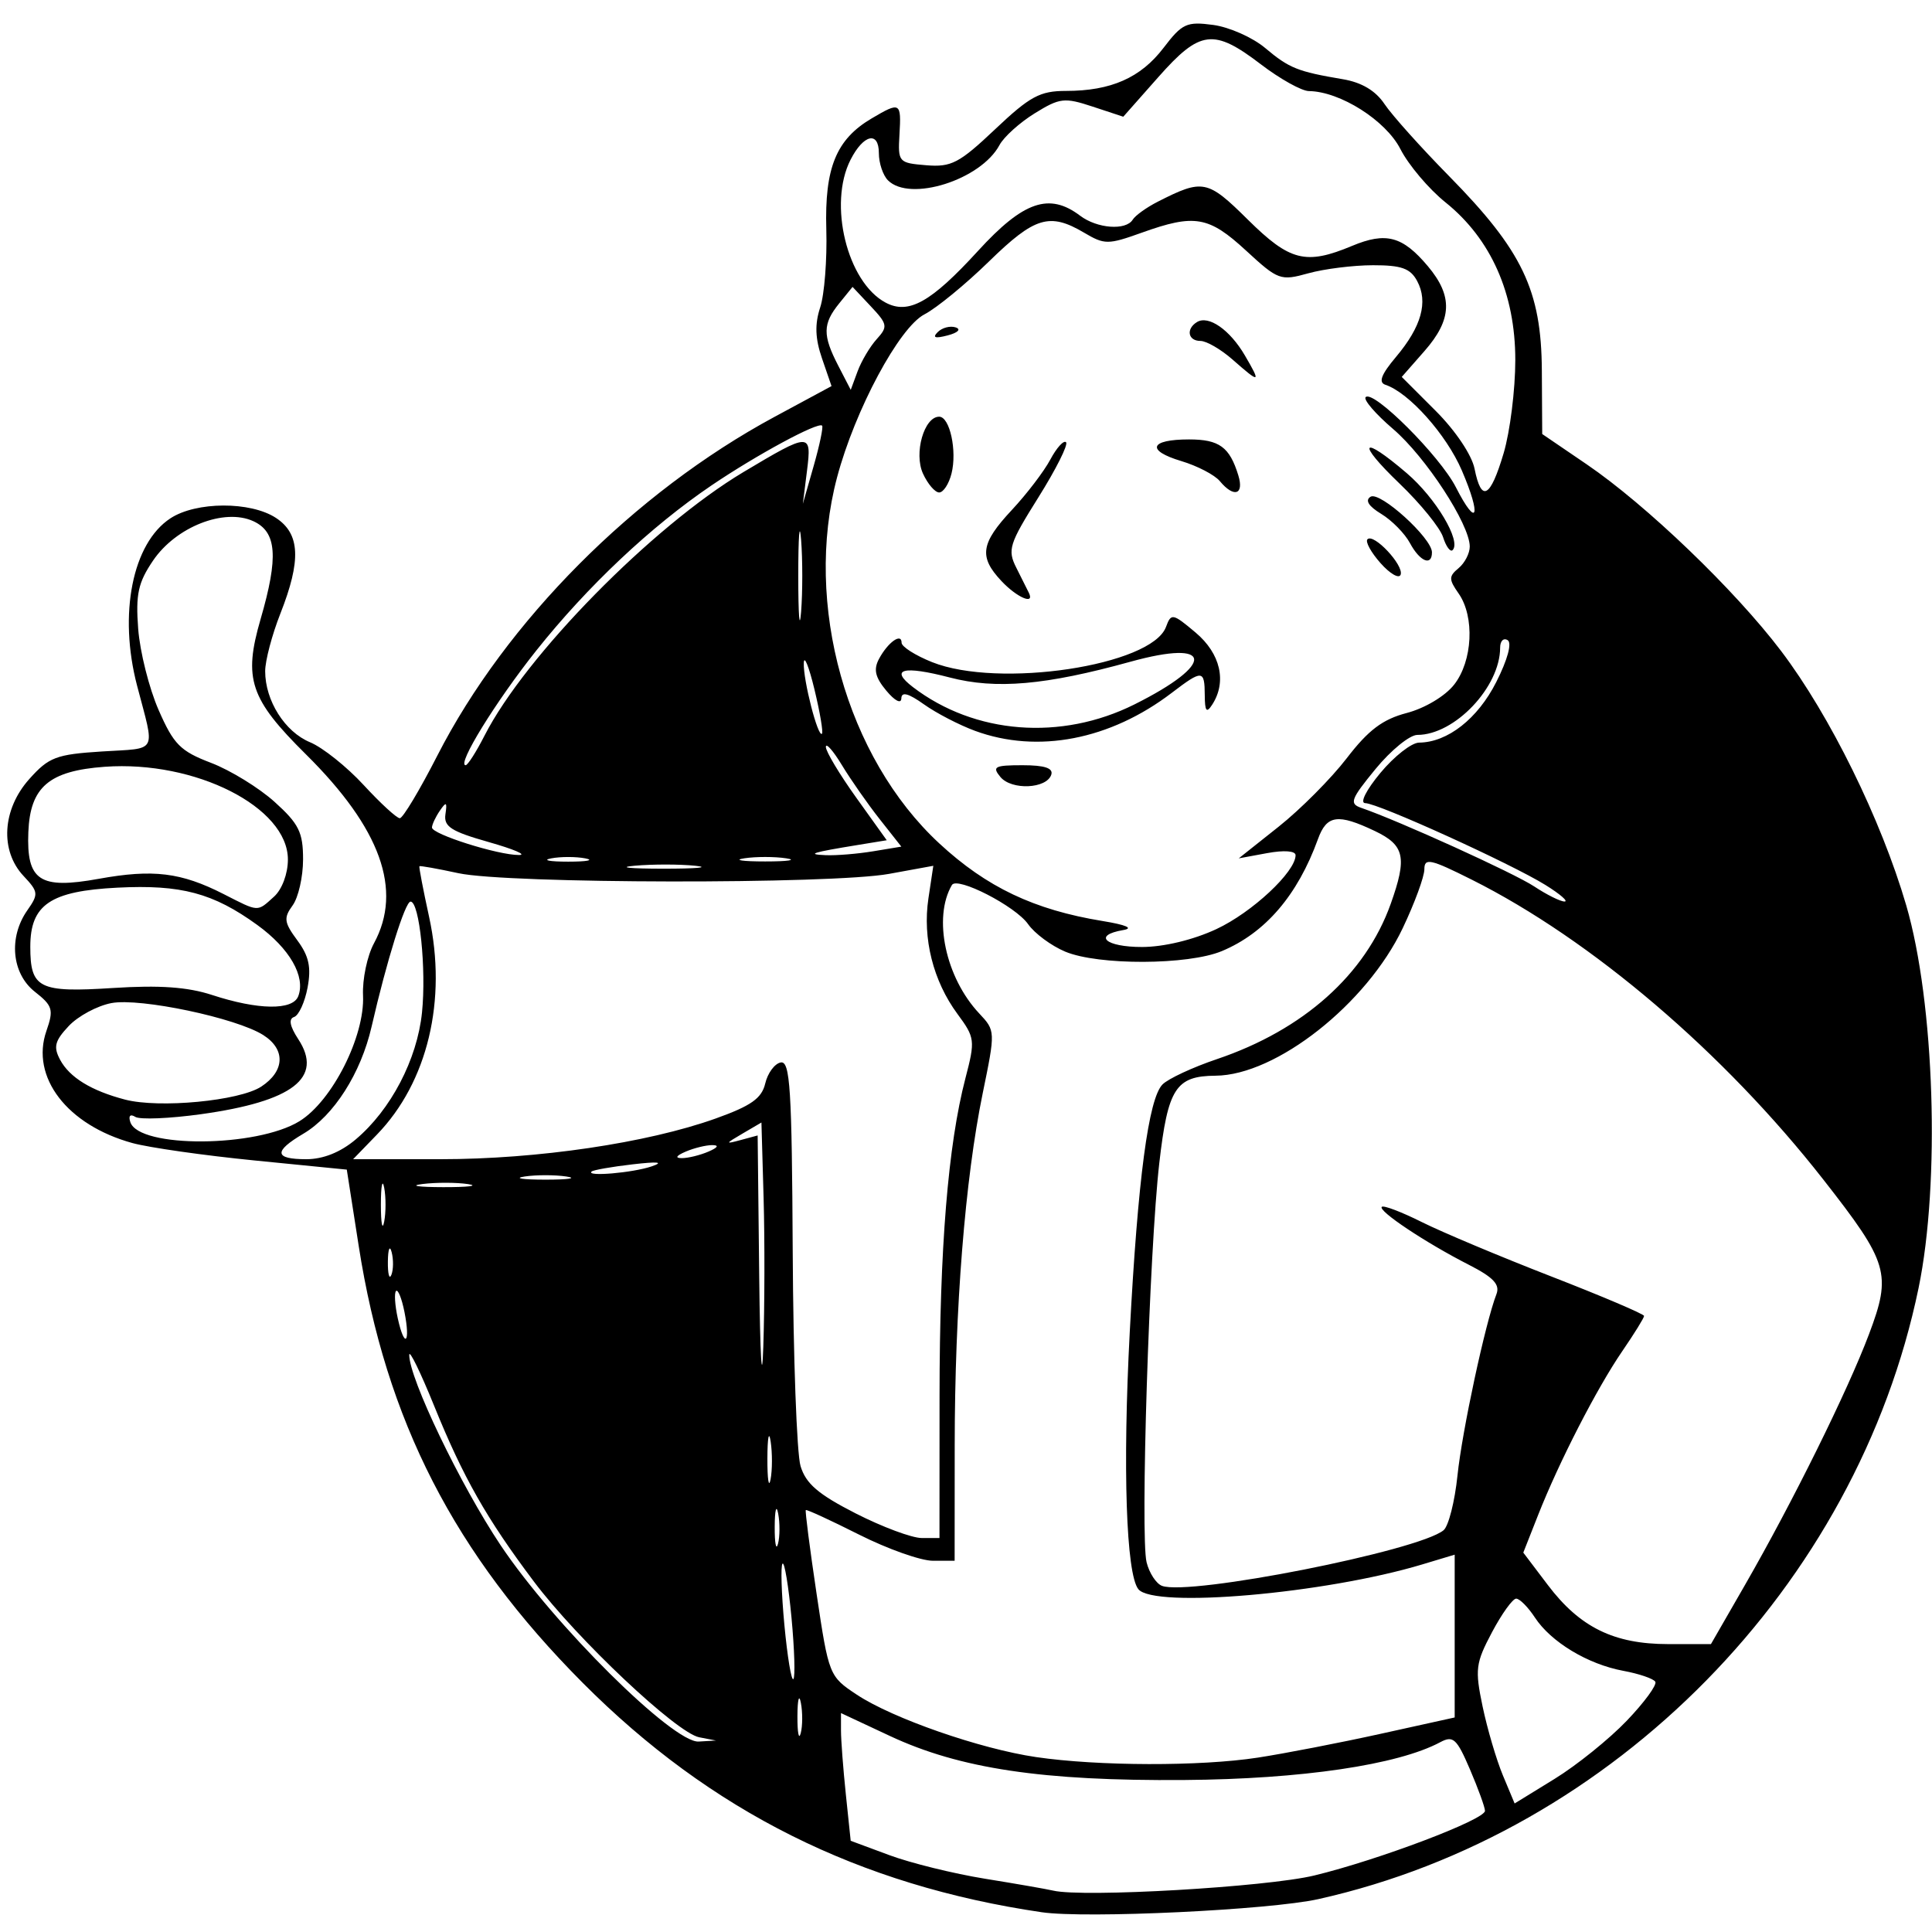 <?xml version="1.0" encoding="UTF-8" standalone="no"?>
<svg xmlns="http://www.w3.org/2000/svg" width="340" height="340" fill="none" viewBox="0 0 340 340">
  <path style="fill:#000000;stroke-width:1.333"
    d="M 183.333,336.522 C 151.176,331.806 125.046,318.75 102.558,296.16 79.95,273.452 67.923,249.995 63.124,219.25 l -2.094,-13.417 -16.22,-1.609 C 35.889,203.339 26.207,201.958 23.295,201.156 11.809,197.992 5.337,189.545 8.171,181.417 9.474,177.679 9.274,177.004 6.141,174.539 2.058,171.328 1.468,164.972 4.809,160.201 c 2.004,-2.861 1.961,-3.252 -0.667,-6.049 -4.184,-4.454 -3.752,-11.721 1.015,-17.056 3.442,-3.852 4.72,-4.337 12.791,-4.851 9.971,-0.635 9.344,0.54 6.176,-11.578 -3.299,-12.618 -0.817,-25.071 5.869,-29.452 4.53,-2.968 14.092,-3.006 18.568,-0.073 4.26,2.791 4.474,7.466 0.772,16.858 -1.467,3.721 -2.667,8.273 -2.667,10.116 0,5.188 3.465,10.673 7.904,12.511 2.216,0.918 6.457,4.302 9.424,7.521 2.967,3.219 5.832,5.849 6.367,5.846 0.535,-0.003 3.501,-4.953 6.592,-11 12.075,-23.622 34.653,-46.314 59.323,-59.621 l 10.059,-5.426 -1.675,-4.871 c -1.206,-3.507 -1.295,-6.02 -0.32,-8.974 0.745,-2.256 1.23,-8.436 1.077,-13.733 -0.312,-10.828 1.733,-15.839 7.969,-19.523 5.048,-2.982 5.241,-2.871 4.907,2.819 -0.286,4.875 -0.169,5.01 4.702,5.414 4.423,0.366 5.811,-0.359 12.129,-6.333 C 181.252,16.951 183.01,16 187.597,16 c 7.922,0 13.147,-2.309 17.173,-7.587 3.268,-4.284 4.066,-4.652 8.735,-4.026 2.826,0.379 6.941,2.206 9.143,4.059 4.233,3.562 5.697,4.15 13.666,5.494 3.317,0.559 5.767,2.017 7.333,4.365 1.294,1.939 6.411,7.65 11.372,12.692 12.903,13.115 16.238,20.101 16.32,34.193 l 0.065,11.191 7.821,5.327 c 10.484,7.141 26.084,22.119 34.225,32.863 8.6,11.349 17.605,29.655 22.018,44.762 4.989,17.077 6.009,48.79 2.166,67.351 -10.848,52.397 -53.577,95.903 -105.602,107.524 -8.583,1.917 -40.925,3.454 -48.699,2.314 z m 47.964,-6.468 c 11.324,-2.741 30.036,-9.826 30.036,-11.374 0,-0.619 -1.19,-3.902 -2.644,-7.295 -2.331,-5.437 -2.953,-6.004 -5.243,-4.779 -7.449,3.986 -24.407,6.489 -45.022,6.646 -24.925,0.189 -39.513,-1.993 -51.817,-7.751 L 148,301.473 v 3.068 c 0,1.687 0.384,6.744 0.854,11.238 l 0.854,8.17 6.813,2.529 c 3.747,1.391 11.313,3.257 16.813,4.146 5.5,0.889 10.9,1.83 12,2.091 5.245,1.244 37.557,-0.626 45.964,-2.661 z m 54.983,-27.228 c 3.1,-3.235 5.362,-6.327 5.026,-6.87 -0.336,-0.543 -2.867,-1.406 -5.625,-1.917 -6.262,-1.161 -12.739,-5.068 -15.574,-9.396 -1.193,-1.82 -2.671,-3.31 -3.286,-3.31 -0.615,0 -2.532,2.666 -4.26,5.925 -2.88,5.429 -3.017,6.523 -1.642,13.081 0.826,3.936 2.43,9.38 3.566,12.099 l 2.065,4.943 7.047,-4.336 c 3.876,-2.385 9.583,-6.983 12.683,-10.218 z m -64.947,6.49 C 226.1,308.584 235.85,306.694 243,305.115 l 13,-2.87 v -14.325 -14.325 l -5.707,1.717 c -17.092,5.144 -47.236,7.771 -49.964,4.355 -2.15,-2.693 -2.772,-21.363 -1.509,-45.289 1.42,-26.888 3.299,-41.068 5.769,-43.539 1.012,-1.012 5.313,-3.012 9.559,-4.446 15.241,-5.145 26.161,-14.898 30.593,-27.324 2.921,-8.19 2.458,-10.321 -2.787,-12.822 -6.516,-3.107 -8.476,-2.83 -10.015,1.42 -3.58,9.885 -9.27,16.516 -16.914,19.71 -5.934,2.479 -21.727,2.535 -27.56,0.098 -2.447,-1.023 -5.39,-3.202 -6.539,-4.842 -2.216,-3.164 -12.493,-8.443 -13.405,-6.886 -3.367,5.746 -1.124,16.29 4.81,22.606 2.852,3.036 2.856,3.119 0.615,14.018 -3.11,15.126 -4.92,37.851 -4.933,61.964 L 168,274.667 h -3.839 c -2.112,0 -7.945,-2.066 -12.963,-4.592 -5.018,-2.526 -9.243,-4.473 -9.39,-4.327 -0.146,0.146 0.709,6.784 1.899,14.751 2.143,14.34 2.214,14.518 7.09,17.745 6.311,4.176 21.713,9.535 31.545,10.975 10.939,1.602 28.893,1.647 38.992,0.096 z m -98.292,-3.585 C 119.081,304.965 101.595,288.488 93.951,278.319 85.61,267.224 81.506,259.991 76.382,247.359 c -2.386,-5.881 -4.347,-9.901 -4.36,-8.933 -0.052,4.07 8.995,22.92 16.092,33.531 9.347,13.974 30.356,34.795 34.839,34.528 L 126,306.304 Z m 17.901,-6.049 c -0.319,-1.659 -0.592,-0.616 -0.607,2.318 -0.015,2.933 0.246,4.29 0.58,3.016 0.334,-1.275 0.346,-3.675 0.027,-5.333 z m -1.649,-14.976 c -0.524,-5.588 -1.234,-9.877 -1.579,-9.532 -0.345,0.345 -0.199,5.199 0.325,10.787 0.524,5.588 1.234,9.877 1.579,9.532 0.345,-0.345 0.199,-5.199 -0.325,-10.787 z m 167.754,-5.706 c 8.406,-14.604 18.097,-34.193 21.864,-44.196 4.014,-10.658 3.458,-12.543 -8.044,-27.233 -17.478,-22.324 -40.794,-42.21 -61.868,-52.768 -7.274,-3.644 -8.333,-3.876 -8.334,-1.822 -5.8e-4,1.294 -1.713,5.953 -3.805,10.353 -6.345,13.345 -22.262,25.894 -32.939,25.971 -6.995,0.05 -8.392,2.217 -9.903,15.363 -1.761,15.326 -3.365,65.777 -2.235,70.281 0.473,1.884 1.687,3.742 2.699,4.131 4.765,1.828 45.189,-6.153 49.567,-9.787 0.871,-0.723 1.971,-5.059 2.444,-9.636 0.805,-7.786 4.904,-26.859 6.856,-31.905 0.658,-1.701 -0.533,-2.966 -4.877,-5.182 -7.563,-3.858 -16.007,-9.48 -15.3,-10.186 0.309,-0.309 3.471,0.893 7.027,2.671 3.556,1.778 13.816,6.088 22.799,9.579 8.983,3.491 16.333,6.619 16.333,6.951 0,0.332 -1.72,3.112 -3.823,6.177 -4.471,6.518 -11.125,19.471 -14.825,28.858 l -2.607,6.613 4.33,5.718 c 5.627,7.432 11.63,10.38 21.141,10.383 l 7.55,0.003 5.948,-10.333 z M 136.943,266.349 c -0.319,-1.659 -0.592,-0.616 -0.607,2.318 -0.015,2.933 0.246,4.29 0.58,3.016 0.334,-1.275 0.346,-3.675 0.027,-5.333 z m 28.401,-20.682 c 0.012,-26.048 1.487,-44.139 4.561,-55.935 1.734,-6.654 1.677,-7.113 -1.411,-11.298 -4.278,-5.799 -6.162,-13.293 -5.108,-20.323 l 0.862,-5.745 -7.791,1.421 c -10.112,1.845 -67.144,1.754 -75.79,-0.121 -3.666,-0.795 -6.752,-1.345 -6.859,-1.222 -0.106,0.123 0.66,4.123 1.702,8.89 3.208,14.671 -0.247,29.108 -9.174,38.333 l -4.193,4.333 h 15.36 c 17.099,0 36.4,-2.852 48.44,-7.159 6.246,-2.234 8.11,-3.552 8.725,-6.167 0.43,-1.829 1.656,-3.494 2.723,-3.698 1.655,-0.317 1.967,4.605 2.114,33.326 0.095,18.534 0.714,35.498 1.376,37.698 0.935,3.104 3.107,4.97 9.702,8.333 4.673,2.383 9.904,4.333 11.624,4.333 h 3.126 l 0.011,-25 z m -29.721,8.018 c -0.306,-2.027 -0.565,-0.685 -0.575,2.982 -0.011,3.667 0.241,5.325 0.557,3.685 0.316,-1.64 0.325,-4.64 0.018,-6.667 z M 134.381,210.842 134,197.543 l -3.333,1.951 c -3.058,1.79 -3.085,1.884 -0.333,1.139 l 3,-0.812 0.279,25.09 c 0.153,13.799 0.475,19.272 0.714,12.161 0.239,-7.111 0.264,-18.914 0.054,-26.229 z m -63.214,19.991 c -0.469,-2.343 -1.13,-3.981 -1.469,-3.642 -0.34,0.34 -0.203,2.503 0.303,4.808 1.201,5.468 2.278,4.391 1.167,-1.167 z M 68.924,220.359 C 68.586,219.061 68.287,219.8 68.26,222 c -0.027,2.2 0.249,3.261 0.615,2.359 0.365,-0.903 0.387,-2.703 0.049,-4 z M 67.608,209 c -0.318,-1.65 -0.578,-0.3 -0.578,3 0,3.3 0.26,4.65 0.578,3 0.318,-1.65 0.318,-4.35 0,-6 z m 14.75,-0.619 c -2.004,-0.304 -5.604,-0.31 -8,-0.014 -2.396,0.297 -0.757,0.546 3.643,0.553 4.4,0.008 6.361,-0.235 4.357,-0.54 z M 99.667,207.045 c -2.017,-0.305 -5.317,-0.305 -7.333,0 -2.017,0.305 -0.367,0.555 3.667,0.555 4.033,0 5.683,-0.25 3.667,-0.555 z m 15,-1.777 c 2.248,-0.764 1.163,-0.882 -3.333,-0.363 -3.667,0.423 -6.917,0.993 -7.222,1.266 -1.05,0.937 7.224,0.229 10.556,-0.903 z m -52.076,-4.742 c 6.184,-5.204 10.82,-14.07 11.672,-22.324 0.786,-7.616 -0.441,-19.535 -2.011,-19.535 -0.953,0 -4.208,10.442 -6.857,22 -1.881,8.205 -6.642,15.678 -12.01,18.849 -5.28,3.119 -5.124,4.485 0.514,4.485 2.973,0 6.004,-1.211 8.693,-3.474 z m 62.076,2.141 c 1.681,-0.722 1.927,-1.146 0.667,-1.146 -1.1,0 -3.2,0.516 -4.667,1.146 -1.681,0.722 -1.927,1.146 -0.667,1.146 1.1,0 3.2,-0.516 4.667,-1.146 z m -71.953,-5.363 c 5.756,-3.557 11.508,-14.943 11.175,-22.117 C 63.756,172.334 64.623,168.2 65.816,166 c 5.082,-9.377 1.176,-20.223 -11.97,-33.24 -9.868,-9.771 -11.045,-13.285 -7.983,-23.818 3.18,-10.94 2.85,-15.341 -1.294,-17.229 -5.126,-2.336 -13.618,1.011 -17.643,6.954 -2.623,3.871 -3.067,5.917 -2.607,12 0.305,4.033 1.921,10.458 3.591,14.276 2.652,6.064 3.821,7.242 9.23,9.307 3.406,1.3 8.444,4.396 11.194,6.879 4.265,3.851 5,5.337 5,10.105 0,3.075 -0.829,6.724 -1.843,8.111 -1.606,2.197 -1.499,2.987 0.836,6.144 2.041,2.761 2.47,4.738 1.801,8.304 -0.483,2.574 -1.551,4.904 -2.374,5.179 -1,0.333 -0.755,1.629 0.739,3.909 4.446,6.786 -0.953,10.95 -17.114,13.198 -5.536,0.77 -10.739,0.984 -11.561,0.475 -0.903,-0.558 -1.252,-0.19 -0.88,0.928 1.532,4.605 22.239,4.482 29.777,-0.177 z m -6.749,-6.071 c 4.172,-2.734 4.327,-6.562 0.368,-9.078 -4.75,-3.018 -21.651,-6.58 -26.713,-5.631 -2.49,0.467 -5.875,2.284 -7.522,4.036 -2.462,2.62 -2.731,3.678 -1.516,5.949 1.66,3.102 5.486,5.447 11.417,7 6.009,1.573 20.14,0.23 23.965,-2.277 z m 6.521,-15.912 c 1.331,-3.469 -1.512,-8.415 -7.209,-12.542 -7.765,-5.625 -13.411,-7.132 -24.605,-6.567 -11.809,0.596 -15.34,2.989 -15.34,10.393 0,7.346 1.515,8.101 14.569,7.265 8.181,-0.524 13.137,-0.174 17.431,1.233 8.085,2.648 14.187,2.735 15.153,0.217 z M 214.054,163.511 C 220.331,160.588 228,153.435 228,150.504 c 0,-0.767 -2.029,-0.917 -5,-0.37 l -5,0.922 7.011,-5.567 c 3.856,-3.062 9.256,-8.49 12,-12.062 3.809,-4.958 6.306,-6.84 10.554,-7.954 3.184,-0.835 6.749,-2.965 8.333,-4.979 3.27,-4.157 3.655,-11.967 0.793,-16.054 -1.745,-2.491 -1.745,-3.012 0,-4.46 1.087,-0.902 1.97,-2.616 1.963,-3.81 -0.022,-3.918 -7.749,-15.758 -13.488,-20.67 -3.095,-2.649 -5.269,-5.175 -4.831,-5.612 1.348,-1.348 13.069,10.357 15.87,15.849 3.764,7.377 4.548,5.177 1.052,-2.95 -2.718,-6.318 -9.289,-13.686 -13.44,-15.069 -1.277,-0.426 -0.752,-1.806 1.871,-4.924 4.47,-5.313 5.679,-9.658 3.711,-13.336 -1.193,-2.228 -2.76,-2.789 -7.78,-2.783 -3.458,0.004 -8.577,0.643 -11.376,1.421 -4.898,1.36 -5.31,1.21 -10.97,-4.007 -6.554,-6.042 -9.046,-6.471 -18.299,-3.155 -5.992,2.148 -6.58,2.148 -10.206,0.006 -6.054,-3.576 -8.677,-2.782 -16.703,5.054 -4.127,4.029 -9.247,8.227 -11.377,9.329 -4.439,2.296 -12.222,16.811 -15.376,28.679 -5.912,22.246 1.641,49.289 17.997,64.432 8.319,7.702 16.686,11.681 28.689,13.643 4.21,0.688 5.561,1.278 3.667,1.6 -5.437,0.925 -3.124,2.992 3.333,2.978 3.824,-0.008 8.996,-1.253 13.055,-3.143 z m -37.999,-26.777 c -1.504,-1.812 -1.023,-2.067 3.892,-2.067 3.889,0 5.44,0.511 5.06,1.667 -0.818,2.492 -6.988,2.768 -8.952,0.401 z m -4.447,-8.111 c -2.782,-1.021 -6.832,-3.119 -9,-4.664 -2.754,-1.961 -3.956,-2.278 -3.987,-1.05 -0.026,1.013 -1.147,0.434 -2.647,-1.366 -1.963,-2.356 -2.278,-3.73 -1.282,-5.592 1.562,-2.919 3.973,-4.643 3.973,-2.841 0,0.697 2.412,2.232 5.36,3.412 11.715,4.688 38.645,0.635 41.172,-6.197 0.909,-2.456 1.166,-2.407 5.212,0.997 4.384,3.689 5.527,8.647 2.923,12.678 -1.007,1.558 -1.297,1.191 -1.313,-1.667 -0.025,-4.484 -0.424,-4.511 -5.814,-0.4 -10.842,8.27 -23.581,10.733 -34.597,6.69 z m 28.046,-4.661 c 14.311,-7.151 13.898,-11.551 -0.705,-7.511 -14.953,4.137 -23.667,4.898 -31.809,2.777 -8.198,-2.135 -10.645,-1.495 -6.472,1.694 10.871,8.309 26.072,9.494 38.987,3.04 z M 176.232,102.247 c -4.002,-4.26 -3.654,-6.624 1.842,-12.507 2.608,-2.791 5.652,-6.78 6.765,-8.865 1.113,-2.085 2.359,-3.455 2.769,-3.045 0.41,0.41 -1.781,4.775 -4.869,9.7 -5.146,8.207 -5.47,9.24 -3.887,12.378 0.95,1.883 1.947,3.874 2.215,4.424 1.066,2.188 -2.106,0.82 -4.836,-2.086 z m 66.716,-3.149 c -1.678,-1.892 -2.712,-3.78 -2.296,-4.195 1.102,-1.102 6.417,4.566 5.838,6.227 -0.27,0.774 -1.864,-0.14 -3.542,-2.032 z m 5.188,-3.51 c -0.906,-1.693 -3.184,-4.011 -5.061,-5.15 -2.238,-1.358 -2.885,-2.398 -1.877,-3.021 C 242.841,86.402 252,94.696 252,97.2 c 0,2.506 -2.137,1.614 -3.864,-1.612 z m 5.822,-1.053 c -0.524,-1.649 -3.972,-5.895 -7.663,-9.434 -7.704,-7.387 -6.771,-8.714 1.281,-1.822 5.108,4.372 9.628,11.961 8.058,13.53 -0.398,0.398 -1.153,-0.625 -1.676,-2.275 z M 162.424,83.333 c -1.629,-3.576 0.205,-10 2.855,-10 1.87,0 3.175,6.007 2.173,10 -0.46,1.833 -1.438,3.333 -2.173,3.333 -0.735,0 -2.02,-1.5 -2.855,-3.333 z m 52.248,1.339 c -0.91,-1.097 -3.964,-2.686 -6.786,-3.531 -6.249,-1.872 -5.556,-3.808 1.363,-3.808 5.323,0 7.144,1.329 8.678,6.333 1.047,3.414 -0.786,3.981 -3.255,1.006 z m 2.254,-21.382 c -2.058,-1.81 -4.608,-3.291 -5.667,-3.291 -2.189,0 -2.583,-2.103 -0.62,-3.316 2.04,-1.261 5.796,1.35 8.436,5.865 2.887,4.935 2.692,5.002 -2.15,0.743 z M 165.025,58.442 c 0.775,-0.775 2.196,-1.146 3.158,-0.826 0.999,0.333 0.394,0.937 -1.409,1.409 -2.218,0.58 -2.738,0.406 -1.749,-0.583 z M 48.228,157.793 c 1.407,-1.273 2.438,-4.035 2.438,-6.529 0,-9.219 -16.303,-17.475 -32.233,-16.323 -9.801,0.709 -13.129,3.553 -13.445,11.492 -0.342,8.567 1.985,10.111 12.396,8.223 9.554,-1.733 14.485,-1.129 21.972,2.688 6.271,3.197 5.857,3.176 8.872,0.448 z m 223.772,-2.034 c -6.082,-3.776 -29.494,-14.412 -31.742,-14.42 -0.99,-0.004 0.16,-2.297 2.667,-5.316 2.425,-2.92 5.488,-5.32 6.808,-5.333 5.026,-0.05 10.308,-4.193 13.58,-10.651 1.997,-3.94 2.799,-6.892 2.007,-7.381 -0.726,-0.449 -1.32,0.143 -1.32,1.316 0,6.931 -7.995,15.359 -14.569,15.359 -1.344,0 -4.658,2.703 -7.365,6.006 -4.376,5.34 -4.652,6.098 -2.494,6.839 6.592,2.262 26.903,11.489 30.427,13.823 2.2,1.457 4.6,2.65 5.333,2.653 0.733,0.003 -0.767,-1.3 -3.333,-2.893 z m -149.631,-3.396 c -2.731,-0.287 -7.531,-0.29 -10.667,-0.009 -3.136,0.282 -0.902,0.516 4.965,0.521 5.867,0.005 8.433,-0.226 5.702,-0.512 z M 103,151.059 c -1.65,-0.318 -4.35,-0.318 -6,0 -1.65,0.318 -0.3,0.578 3,0.578 3.3,0 4.65,-0.26 3,-0.578 z m 35.333,-0.014 c -2.017,-0.306 -5.317,-0.306 -7.333,0 -2.017,0.305 -0.367,0.555 3.667,0.555 4.033,0 5.683,-0.25 3.667,-0.555 z m -52.333,-2.857 c -6.607,-1.871 -7.932,-2.723 -7.611,-4.893 0.321,-2.172 0.151,-2.281 -0.98,-0.628 -0.753,1.1 -1.378,2.432 -1.389,2.96 -0.025,1.175 11.63,4.86 15.313,4.841 1.467,-0.008 -0.933,-1.033 -5.333,-2.279 z m 67.644,1.627 4.977,-0.823 -3.808,-4.829 c -2.094,-2.656 -5.082,-6.929 -6.639,-9.496 -1.557,-2.567 -2.833,-4.014 -2.836,-3.217 -0.003,0.797 2.407,4.818 5.355,8.935 l 5.36,7.485 -5.027,0.821 c -8.193,1.338 -9.207,1.66 -5.693,1.807 1.833,0.077 5.573,-0.23 8.31,-0.683 z M 85.27,129.457 c 7.176,-14.066 29.503,-36.79 45.583,-46.393 11.715,-6.996 12.016,-7.002 11.166,-0.223 l -0.731,5.825 1.905,-6.667 c 1.048,-3.667 1.716,-6.859 1.485,-7.093 -0.699,-0.71 -11.544,5.152 -19.471,10.523 -10.675,7.233 -21.815,17.732 -30.825,29.052 -7.153,8.987 -14.053,20.185 -12.436,20.185 0.367,0 1.863,-2.344 3.324,-5.209 z m 58.063,-8.124 C 142.358,117.3 141.512,115.2 141.454,116.667 c -0.119,2.996 2.49,13.168 3.195,12.458 0.25,-0.252 -0.342,-3.758 -1.317,-7.792 z m -2.352,-26.333 c -0.275,-3.483 -0.499,-0.633 -0.499,6.333 0,6.967 0.225,9.817 0.499,6.333 0.275,-3.483 0.275,-9.183 0,-12.667 z M 264.615,79.758 c 1.128,-3.8 2.052,-11.182 2.052,-16.405 0,-11.667 -4.267,-21.301 -12.288,-27.742 -2.93,-2.353 -6.499,-6.573 -7.932,-9.378 -2.575,-5.043 -10.61,-10.135 -16.103,-10.204 -1.277,-0.016 -5.073,-2.129 -8.435,-4.696 -8.342,-6.367 -10.712,-6.073 -18.07,2.244 l -6.161,6.964 -5.396,-1.781 c -4.97,-1.64 -5.774,-1.547 -10.19,1.182 -2.637,1.63 -5.425,4.141 -6.196,5.582 -3.283,6.134 -15.76,10.081 -19.631,6.209 -0.88,-0.88 -1.6,-3.03 -1.6,-4.778 0,-3.939 -2.702,-3.315 -4.98,1.15 -3.971,7.783 -0.607,21.524 6.155,25.143 4.047,2.166 7.999,-0.043 16.277,-9.097 7.981,-8.731 12.531,-10.3 17.961,-6.193 2.999,2.268 8.055,2.65 9.261,0.7 0.456,-0.739 2.442,-2.163 4.412,-3.164 7.938,-4.037 8.741,-3.877 15.852,3.16 7.394,7.317 10.193,8.022 18.332,4.621 5.978,-2.498 8.893,-1.719 13.34,3.566 4.447,5.285 4.283,9.386 -0.6,14.946 l -3.992,4.546 5.989,5.989 c 3.467,3.467 6.341,7.749 6.825,10.167 1.201,6.005 2.772,5.167 5.117,-2.731 z M 154.29,59.68 c 1.991,-2.2 1.913,-2.626 -1.053,-5.783 l -3.202,-3.408 -2.351,2.903 c -2.915,3.6 -2.944,5.592 -0.159,10.978 l 2.191,4.238 1.212,-3.277 c 0.667,-1.802 2.179,-4.345 3.361,-5.651 z"/>
</svg>
